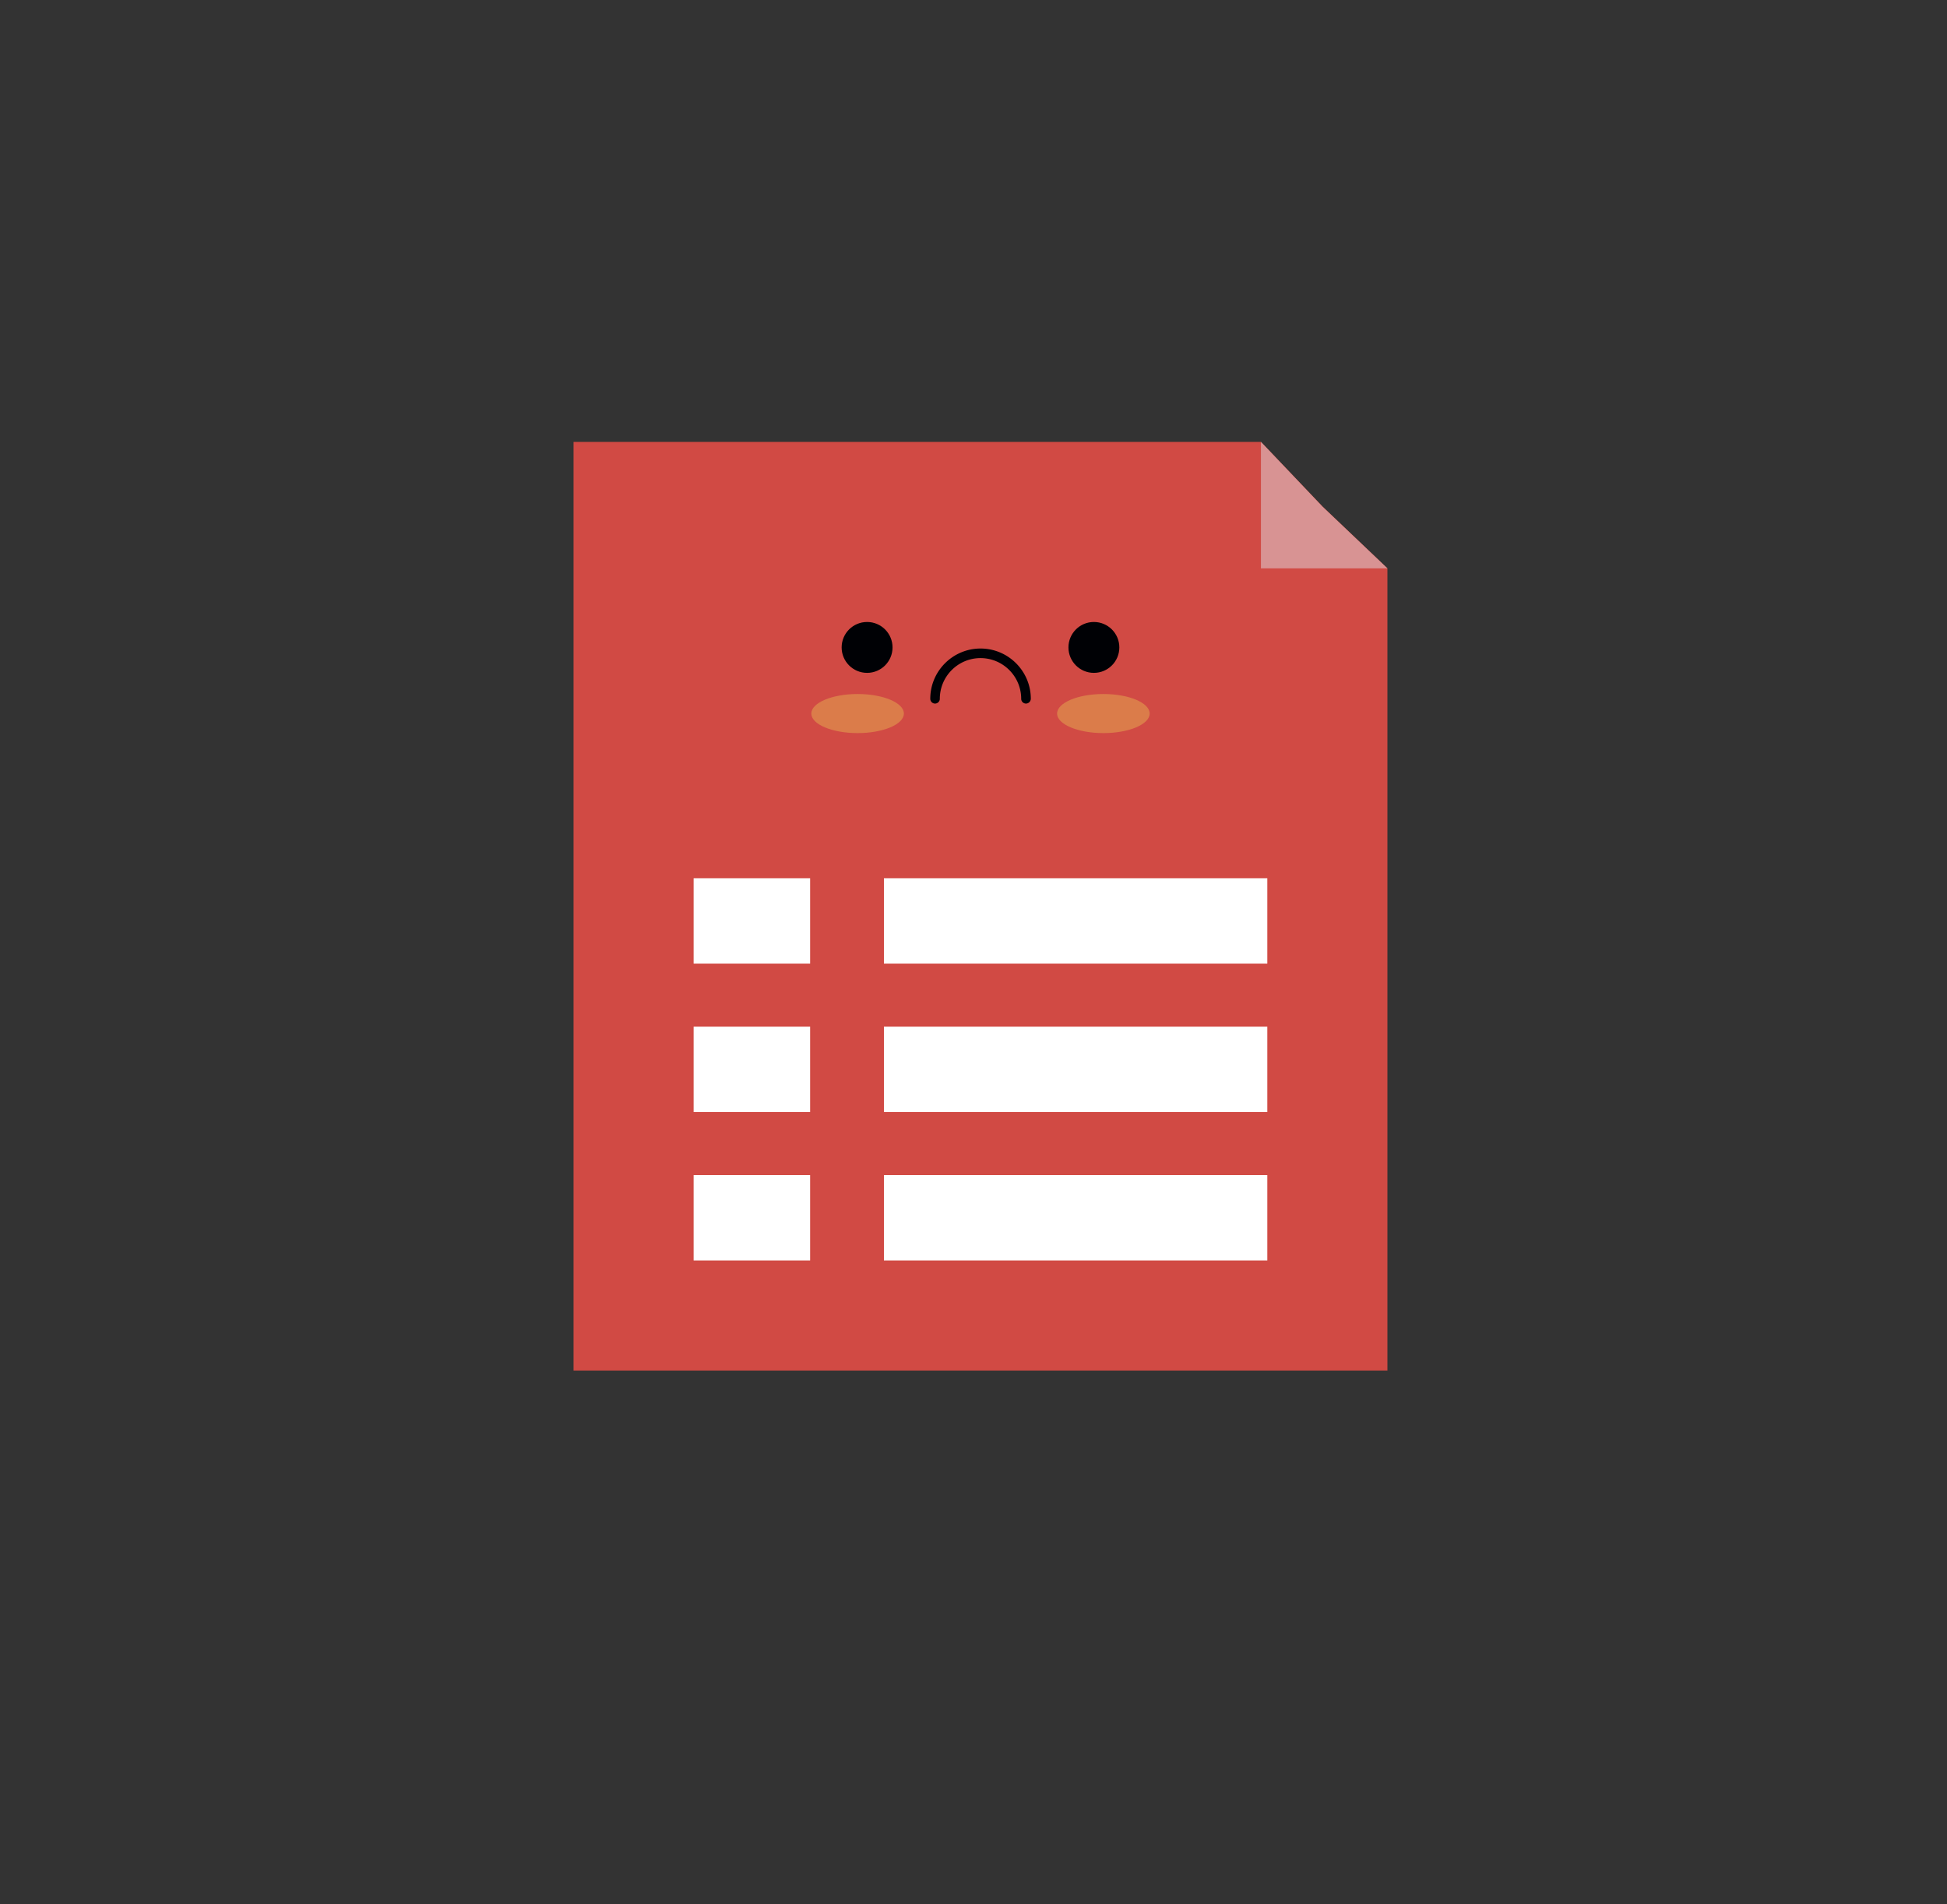 <svg xmlns="http://www.w3.org/2000/svg" width="61.972" height="60.612"><rect width="100%" height="100%" fill="#333333" stroke="none"/><path fill="#FFF" d="M38.37 23.882h-4.025v-4.025l1.962 2.063zm3.048-3.048h-4.025v-4.025l1.961 2.064z"/><path fill="#D14A44" d="M44.161 43.628H18.256V14.066h21.879l1.965 2.061 2.061 1.965z"/><path fill="#D89393" d="M44.161 18.092h-4.026v-4.026l1.962 2.064z"/><path fill="#000105" d="M32.656 22.396a.152.152 0 0 1-.152-.152c0-.714-.581-1.295-1.295-1.295s-1.295.581-1.295 1.295a.152.152 0 1 1-.304 0c0-.882.718-1.6 1.6-1.6.882 0 1.6.718 1.6 1.6a.155.155 0 0 1-.154.152z"/><circle fill="#000105" cx="27.599" cy="20.609" r=".81"/><circle fill="#000105" cx="34.818" cy="20.609" r=".81"/><g fill="#DB7C4A"><ellipse cx="27.297" cy="22.714" rx="1.473" ry=".622"/><ellipse cx="35.12" cy="22.714" rx="1.473" ry=".622"/></g><path d="M22.078 27.958h3.708v2.717h-3.708zm6.057 0h12.203v2.717H28.135zm-6.057 4.724h3.708v2.717h-3.708zm6.057 0h12.203v2.717H28.135zm-6.057 4.724h3.708v2.717h-3.708zm6.057 0h12.203v2.717H28.135z" fill="#FFF"/></svg>